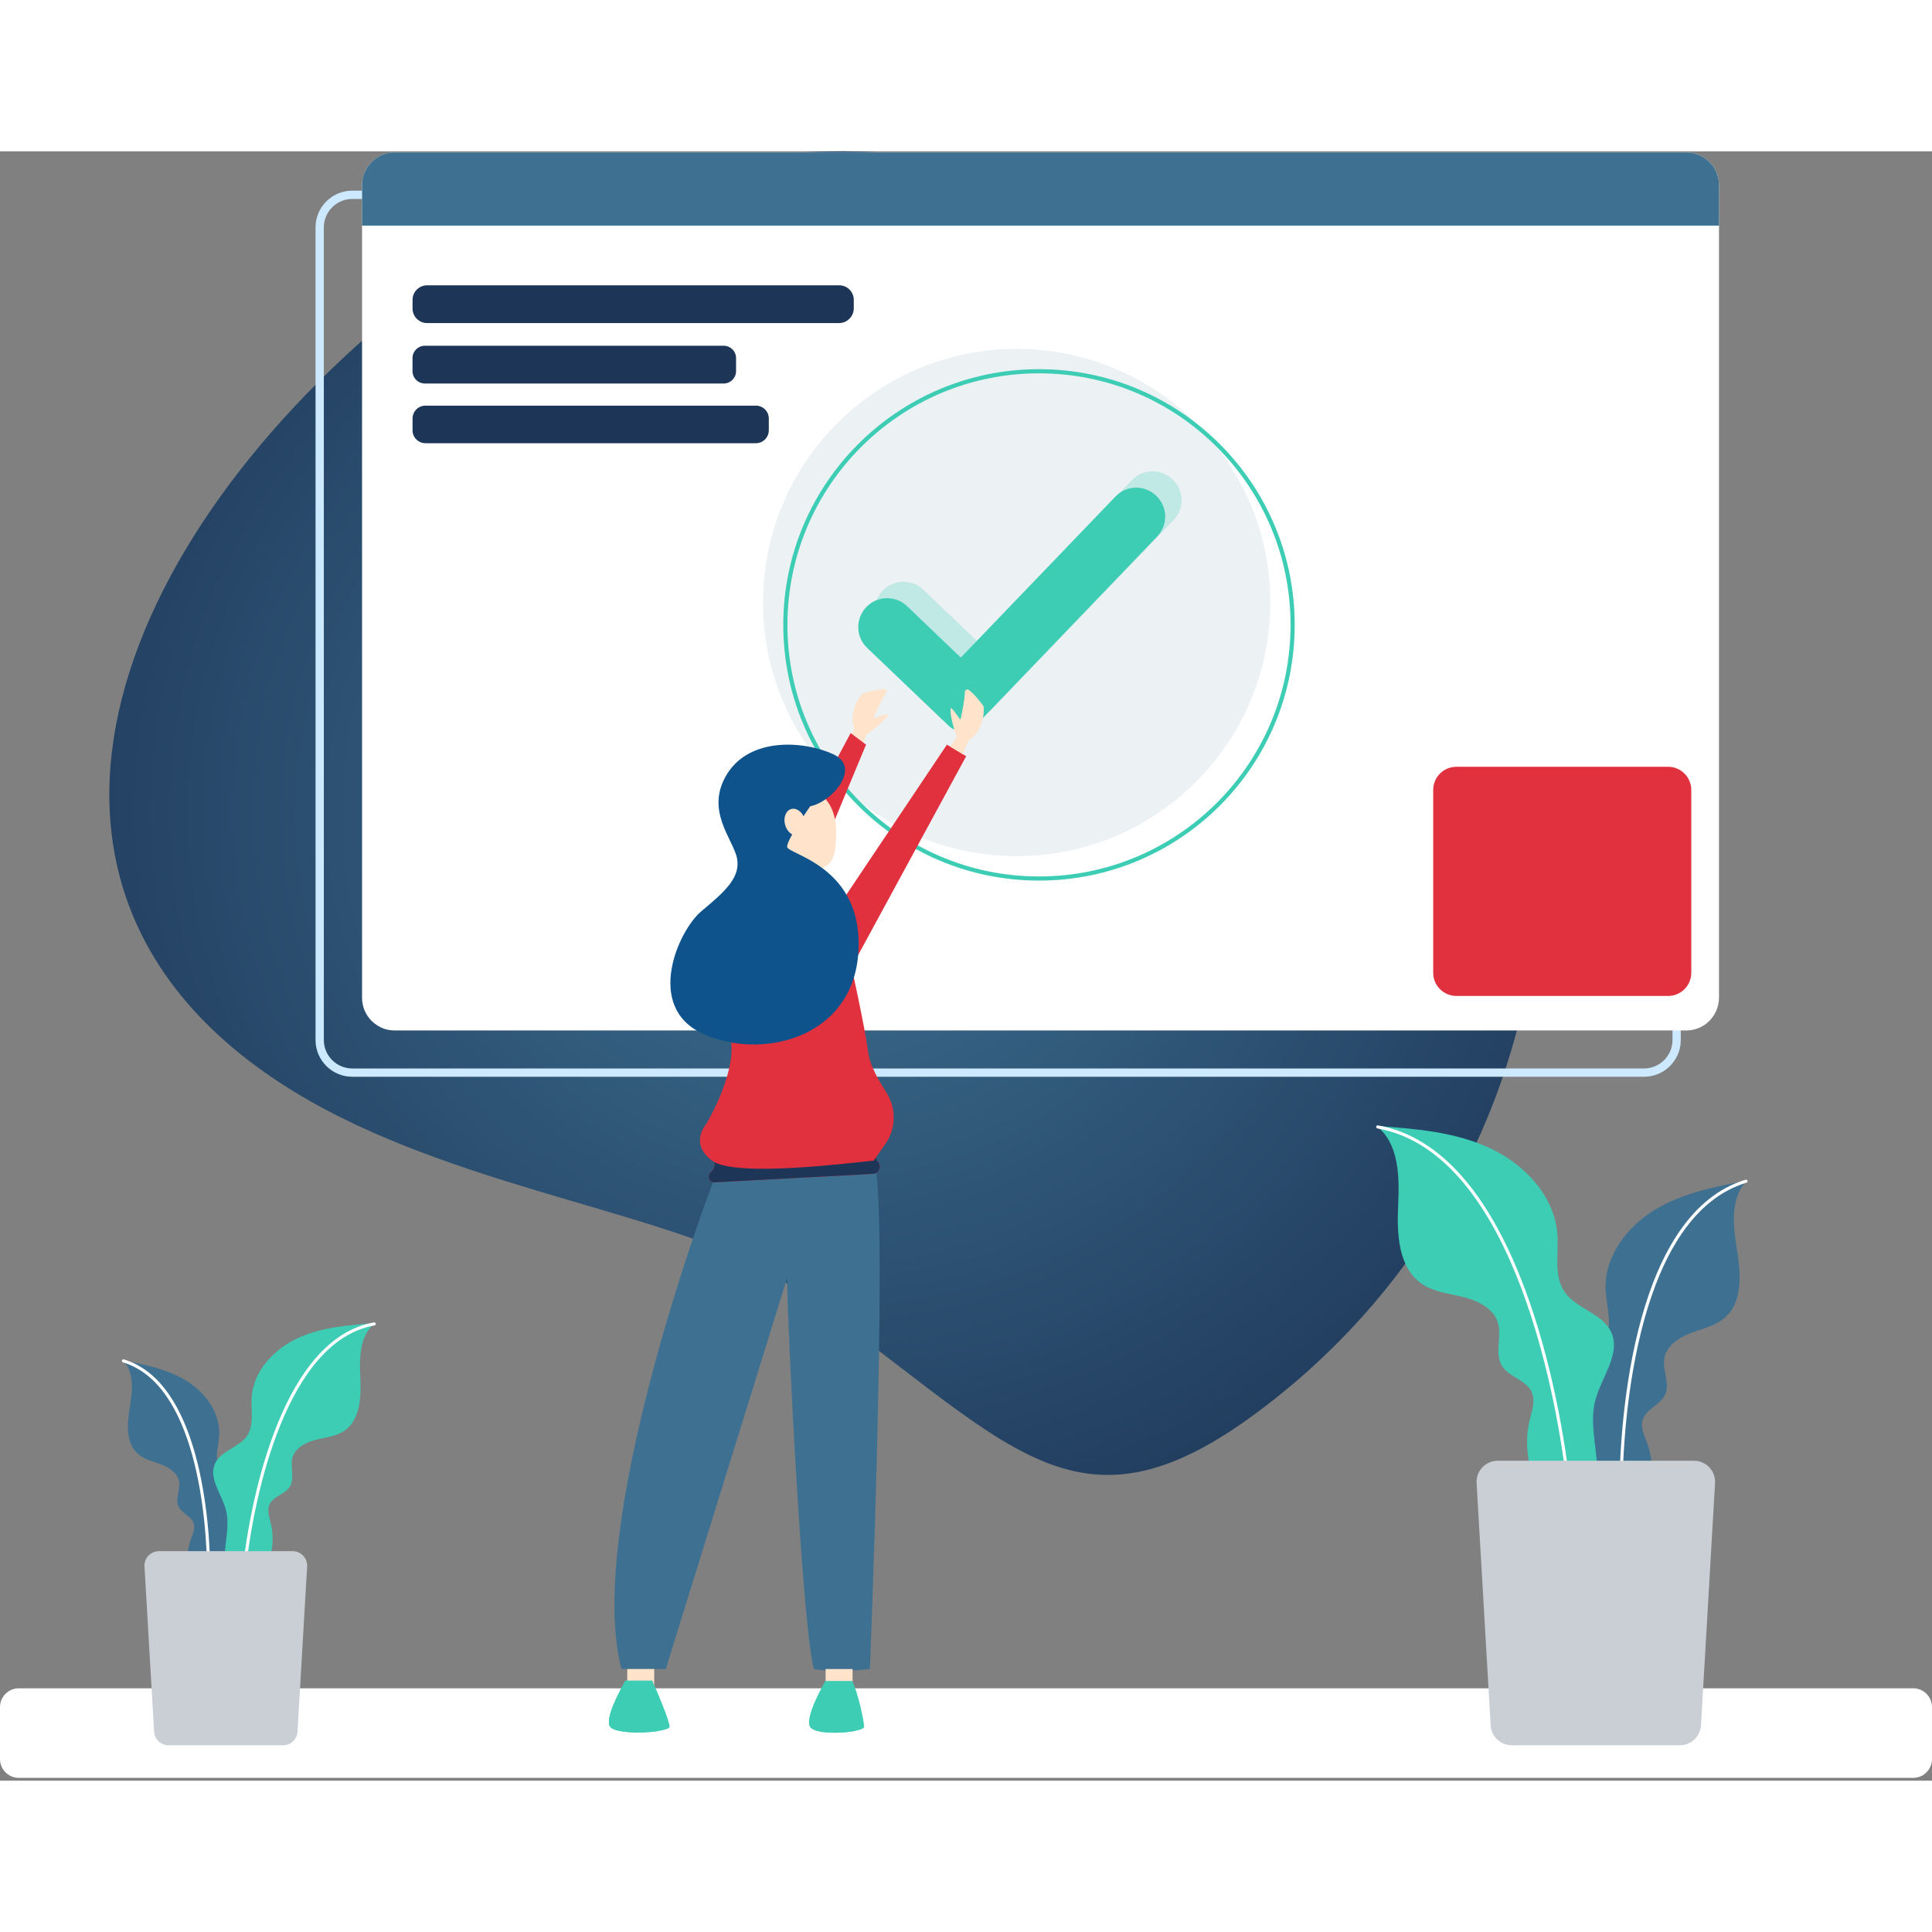 <svg xmlns="http://www.w3.org/2000/svg" xmlns:xlink="http://www.w3.org/1999/xlink" width="560" height="560" viewBox="0 0 466 393" fill="none" xmlns:v="https://vecta.io/nano"><rect x="0" y="0" width="466" height="393" fill="#808080" stroke="none"/><style><![CDATA[.B{stroke-miterlimit:10}.C{fill:#3e7191}.D{fill:#ffe3ca}.E{stroke:#fff}.F{stroke-width:.75}.G{stroke-linecap:round}.H{fill:#3dccb4}.I{fill:#e1313f}]]></style><path d="M309.784 299.044c-50.77 41.62-64.846 12.03-120.494-26.338-23.273-16.026-75.763-21.507-114.735-43.757C-6.317 182.776 24.062 97.166 96.108 38.173s178.28-48.45 237.274 23.597 48.448 178.28-23.598 237.274z" fill="url(#A)"/><path d="M461.494 392.318H4.506c-2.462 0-4.506-2.044-4.506-4.506v-12.588c0-2.462 2.044-4.506 4.506-4.506h456.988c2.462 0 4.506 2.044 4.506 4.506v12.588c0 2.462-2.044 4.506-4.506 4.506z" fill="#fff"/><path d="M394.093 335.787c3.02-7.71 6.086-16.305 3.252-24.062-.697-1.905-1.72-3.902-1.115-5.807.836-2.6 4.227-3.53 5.39-5.992 1.254-2.694-.697-5.9-.186-8.826.51-2.972 3.437-4.923 6.317-6.038 2.834-1.07 5.946-1.72 8.268-3.716 4.413-3.856 3.856-10.73 2.927-16.49-.976-5.76-1.672-12.588 2.508-16.63-7.757 1.486-15.7 3.02-22.436 7.153s-12.124 11.38-11.752 19.278c.186 3.948 1.765 8.175-.046 11.705-1.95 3.81-7.2 5.296-8.547 9.337-1.533 4.692 3.02 8.92 4.83 13.47 1.672 4.274.882 9.104 1.254 13.703s2.787 9.8 7.34 10.498l1.997 2.416z" class="C"/><path d="M390.935 325.66c-.093-22.436 4.274-69.398 30.193-77.248" class="B E F G"/><path d="M376.024 333.93c-4.6-8.594-9.383-18.256-7.107-27.732.558-2.322 1.487-4.784.51-6.968-1.347-2.926-5.435-3.53-7.153-6.27-1.858-3.02.046-7.014-.976-10.405-1.022-3.437-4.738-5.295-8.222-6.178s-7.246-1.207-10.173-3.25c-5.667-3.902-5.992-12.03-5.667-18.906s.233-14.957-5.25-19.138c9.29.65 18.813 1.394 27.267 5.296s15.794 11.66 16.398 20.95c.325 4.645-.93 9.8 1.672 13.703 2.833 4.18 9.197 5.203 11.287 9.755 2.416 5.25-2.322 10.823-3.81 16.444-1.393 5.25.233 10.777.42 16.21s-1.905 11.845-7.154 13.285l-2.044 3.206z" class="H"/><path d="M378.3 321.62c-3.02-26.292-14.54-80.686-45.987-86.307" class="B E F G"/><path d="M405.15 384.468h-40.506c-2.833 0-5.11-2.323-5.11-5.1l-3.39-58.436c0-2.833 2.322-5.1 5.11-5.1h47.334c2.834 0 5.1 2.323 5.1 5.1l-3.39 58.436c-.047 2.833-2.323 5.1-5.156 5.1z" fill="#cacfd5"/><path d="M48.217 351.3c-2.1-5.25-4.134-11.102-2.23-16.397.465-1.3 1.16-2.648.743-3.948-.557-1.766-2.88-2.416-3.67-4.088-.883-1.858.51-4.04.14-6.04-.372-2.044-2.37-3.344-4.273-4.088-1.95-.743-4.088-1.16-5.62-2.554-3.02-2.602-2.648-7.293-1.997-11.242s1.16-8.547-1.72-11.334c5.296 1.022 10.684 2.09 15.283 4.878s8.268 7.757 8 13.145c-.14 2.695-1.208 5.575.046 8 1.347 2.6 4.924 3.577 5.806 6.364 1.022 3.205-2.044 6.085-3.298 9.197-1.16 2.927-.604 6.225-.883 9.337s-1.904 6.69-5.017 7.154l-1.3 1.625z" class="C"/><path d="M50.353 344.38c.047-15.282-2.88-47.287-20.578-52.63" class="B E F G"/><path d="M60.527 350c3.16-5.853 6.4-12.45 4.83-18.906-.372-1.58-1.022-3.252-.325-4.738.93-1.997 3.716-2.416 4.877-4.274 1.254-2.043 0-4.784.65-7.06.697-2.323 3.205-3.623 5.574-4.227s4.924-.836 6.92-2.183c3.856-2.648 4.088-8.176 3.856-12.914s-.186-10.173 3.577-13.053c-6.317.465-12.82.93-18.58 3.577s-10.777 7.943-11.195 14.26c-.232 3.158.65 6.69-1.115 9.336-1.905 2.834-6.27 3.53-7.71 6.643-1.672 3.577 1.58 7.386 2.6 11.195.93 3.576-.14 7.34-.28 11.055s1.3 8.083 4.877 9.058l1.44 2.23z" class="H"/><path d="M58.947 341.64c2.044-17.93 9.894-54.998 31.308-58.807" class="B E F G"/><path d="M40.645 384.467h27.64a3.51 3.51 0 0 0 3.484-3.483l2.323-39.856a3.51 3.51 0 0 0-3.484-3.483H38.323a3.51 3.51 0 0 0-3.484 3.483l2.322 39.856a3.51 3.51 0 0 0 3.484 3.483z" fill="#cacfd5"/><path d="M404.406 18.338v196.025c0 4.32-3.53 7.85-7.85 7.85H84.96c-4.32 0-7.85-3.53-7.85-7.85V18.338c0-4.32 3.53-7.85 7.85-7.85h311.55c4.366 0 7.897 3.53 7.897 7.85z" stroke="#cce9ff" stroke-width="2" class="B"/><path d="M414.624 8.12v196.025c0 2.37-1.068 4.505-2.694 5.945-.232.233-.51.418-.79.604-1.255.836-2.74 1.347-4.367 1.347H95.178c-1.626 0-3.112-.464-4.366-1.347-2.1-1.393-3.484-3.81-3.484-6.55V8.12c0-4.32 3.53-7.85 7.85-7.85h311.55c4.366 0 7.896 3.53 7.896 7.85z" fill="#fff"/><path opacity=".1" d="M245.216 170.002c33.787 0 61.177-27.4 61.177-61.177s-27.4-61.176-61.177-61.176-61.176 27.4-61.176 61.176 27.4 61.177 61.176 61.177z" class="C"/><path d="M250.605 175.4c33.787 0 61.177-27.39 61.177-61.176s-27.4-61.177-61.177-61.177-61.176 27.4-61.176 61.177 27.39 61.176 61.176 61.176z" stroke="#3dccb4" class="B"/><path d="M207.963 143.432l1.068-2.787s4.785-3.438 5.203-4.83c-.372-.28-2.88.79-3.53.882.604-1.44 2.044-4.645 3.02-5.992.278-.372.046-.975-.465-.975-1.347-.047-3.577.557-5.202 1.068-2.555 2.74-2.834 7.107-1.998 8.315-.697 1.904-1.858 3.995-1.858 3.995l3.763.325z" class="D"/><path d="M205.175 140.32l3.716 2.787-8.593 20.67-3.948-6.967 8.825-16.49z" class="I"/><path d="M173.125 245.764c-3.717 8.826-32.052 86.864-23.226 120.31h10.684l29.264-94.296c0 10.22 3.716 85.47 6.503 94.296 5.574.93 13.47 0 13.47 0s4.18-103.586 1.394-120.773c-14.865-1.858-38.1.464-38.1.464z" class="C"/><use xlink:href="#B" class="I"/><use xlink:href="#B" opacity=".4" fill="#1d3557"/><path d="M204.154 179.292l24.247-36.186 4.645 2.788-27.638 50.864s3.25 14.818 3.948 20.206c.51 3.856 2.694 7.247 4.6 10.312 2.23 3.67 2.137 8.315-.232 11.892l-2.973 4.273c-5.1.465-33.445 4.18-39.02 0s-1.394-8.825-1.394-8.825 6.643-10.963 6.085-19.185l-1.904-30.518 29.636-5.62z" class="I"/><path d="M151.292 366.073v4.18h6.503v-4.18h-6.503zm47.845 0v4.18h6.503v-4.18h-6.503z" class="D"/><g class="H"><path d="M208.427 380.008c0 .372-.836.697-2.1.976-3.438.697-9.894.743-10.916-.976-.65-1.068.093-3.437 1.022-5.76 1.16-2.74 2.647-5.295 2.647-5.295h6.504c1.44 3.16 2.833 9.662 2.833 11.055zm-46.915 0c0 .418-1.255.8-3.02 1.07-3.948.557-10.405.418-11.38-1.16-.604-1.022 0-3.16.882-5.342 1.162-2.88 2.834-5.714 2.834-5.714h6.503c1.394 3.16 4.18 9.755 4.18 11.148z"/><path d="M158.492 381.077c-3.948.557-10.405.418-11.38-1.162-.604-1.022 0-3.158.882-5.342.976-.557 2.1-.836 3.298-.836 3.95 0 7.154 3.252 7.2 7.34zm47.845-.093c-3.438.696-9.894.743-10.916-.976-.65-1.068.093-3.437 1.022-5.76.836-.325 1.718-.5 2.694-.5 3.902 0 7.107 3.205 7.2 7.247z"/></g><path d="M201.692 164c0 5.295-.65 9.01-4.878 9.01s-9.754-3.902-9.754-9.197 3.437-9.57 7.7-9.57 6.922 4.46 6.922 9.755z" class="D"/><path d="M195.42 157.97c5.1-.93 12.542-9.3 5.574-12.542s-19.974-4.18-25.548 4.645 1.394 15.794 2.323 20.44-3.02 8.13-8.594 12.774-13.703 22.993.233 29.497 36.232 1.393 37.625-19.5-17.187-23.7-17.187-25.548 5.574-9.755 5.574-9.755z" fill="#0e538c"/><path d="M192.653 164.983c1.307-.374 1.96-2.097 1.46-3.848s-1.966-2.868-3.273-2.494-1.96 2.097-1.46 3.848 1.966 2.868 3.274 2.494z" class="D"/><path d="M414.624 8.12v9.8H87.328v-9.8c0-4.32 3.53-7.85 7.85-7.85h311.55c4.366 0 7.896 3.53 7.896 7.85z" class="C"/><path d="M202.4 41.425h-99.406a3.51 3.51 0 0 1-3.484-3.484v-2.137a3.51 3.51 0 0 1 3.484-3.484h99.452a3.51 3.51 0 0 1 3.484 3.484v2.137c-.046 1.904-1.626 3.484-3.53 3.484zM174.564 56h-72.092c-1.626 0-2.973-1.347-2.973-2.973v-3.16c0-1.626 1.347-2.973 2.973-2.973h72.092c1.626 0 2.973 1.347 2.973 2.973v3.16c0 1.626-1.347 2.973-2.973 2.973zm7.758 14.4h-79.7c-1.718 0-3.112-1.394-3.112-3.112v-2.834a3.11 3.11 0 0 1 3.112-3.112h79.7c1.718 0 3.112 1.394 3.112 3.112v2.834a3.11 3.11 0 0 1-3.112 3.112z" fill="#1d3557"/><path d="M402.362 203.725h-51.096c-3.066 0-5.575-2.508-5.575-5.574v-44.13c0-3.065 2.51-5.574 5.575-5.574h51.096c3.066 0 5.574 2.51 5.574 5.574v44.13c0 3.066-2.508 5.574-5.574 5.574z" class="I"/><g class="H"><path opacity=".25" d="M232.768 134.606l-19.65-18.767c-2.787-2.647-2.88-7.06-.232-9.847s7.06-2.88 9.847-.233l12.96 12.403 37.3-38.833c2.647-2.787 7.06-2.88 9.847-.186 2.787 2.648 2.88 7.06.186 9.848l-43.664 45.476c-1.72 1.858-4.692 1.95-6.596.14z"/><path d="M228.82 138.554l-19.65-18.766c-2.787-2.648-2.88-7.06-.233-9.848s7.06-2.88 9.848-.232l12.96 12.402 37.3-38.833c2.648-2.787 7.06-2.88 9.848-.186 2.787 2.648 2.88 7.06.186 9.848l-43.664 45.476c-1.72 1.858-4.692 1.95-6.596.14z"/></g><path d="M229.19 143.57l1.533-2.323s-1.858-5.574-1.393-6.967c.464 0 1.858 2.322 2.322 2.787.372-1.533 1.07-4.924 1.07-6.643 0-.51.51-.8.93-.51 1.115.743 2.6 2.555 3.576 3.902.465 3.716-1.858 7.432-3.25 7.897-1.394 1.858-1.58 3.81-1.58 3.81l-3.206-1.95z" class="D"/><defs><radialGradient id="A" cx="0" cy="0" r="1" gradientUnits="userSpaceOnUse" gradientTransform="translate(198.964 159.629) rotate(89.99) scale(206.871 223.669)"><stop stop-color="#3e7191"/><stop offset="1" stop-color="#1d3557"/></radialGradient><path id="B" d="M210.47 246.647l-38.1 2.043c-1.3.093-1.95-1.58-.93-2.415.557-.465.882-1.115.93-1.812.046-.882.37-1.58 1.347-1.625l36.418-1.95c1.208-.047 1.16.79 1.16 1.904 0 .232.093.51.28.65.65.65.836 1.673.325 2.416-.28.464-.743.743-1.44.8z"/></defs></svg>